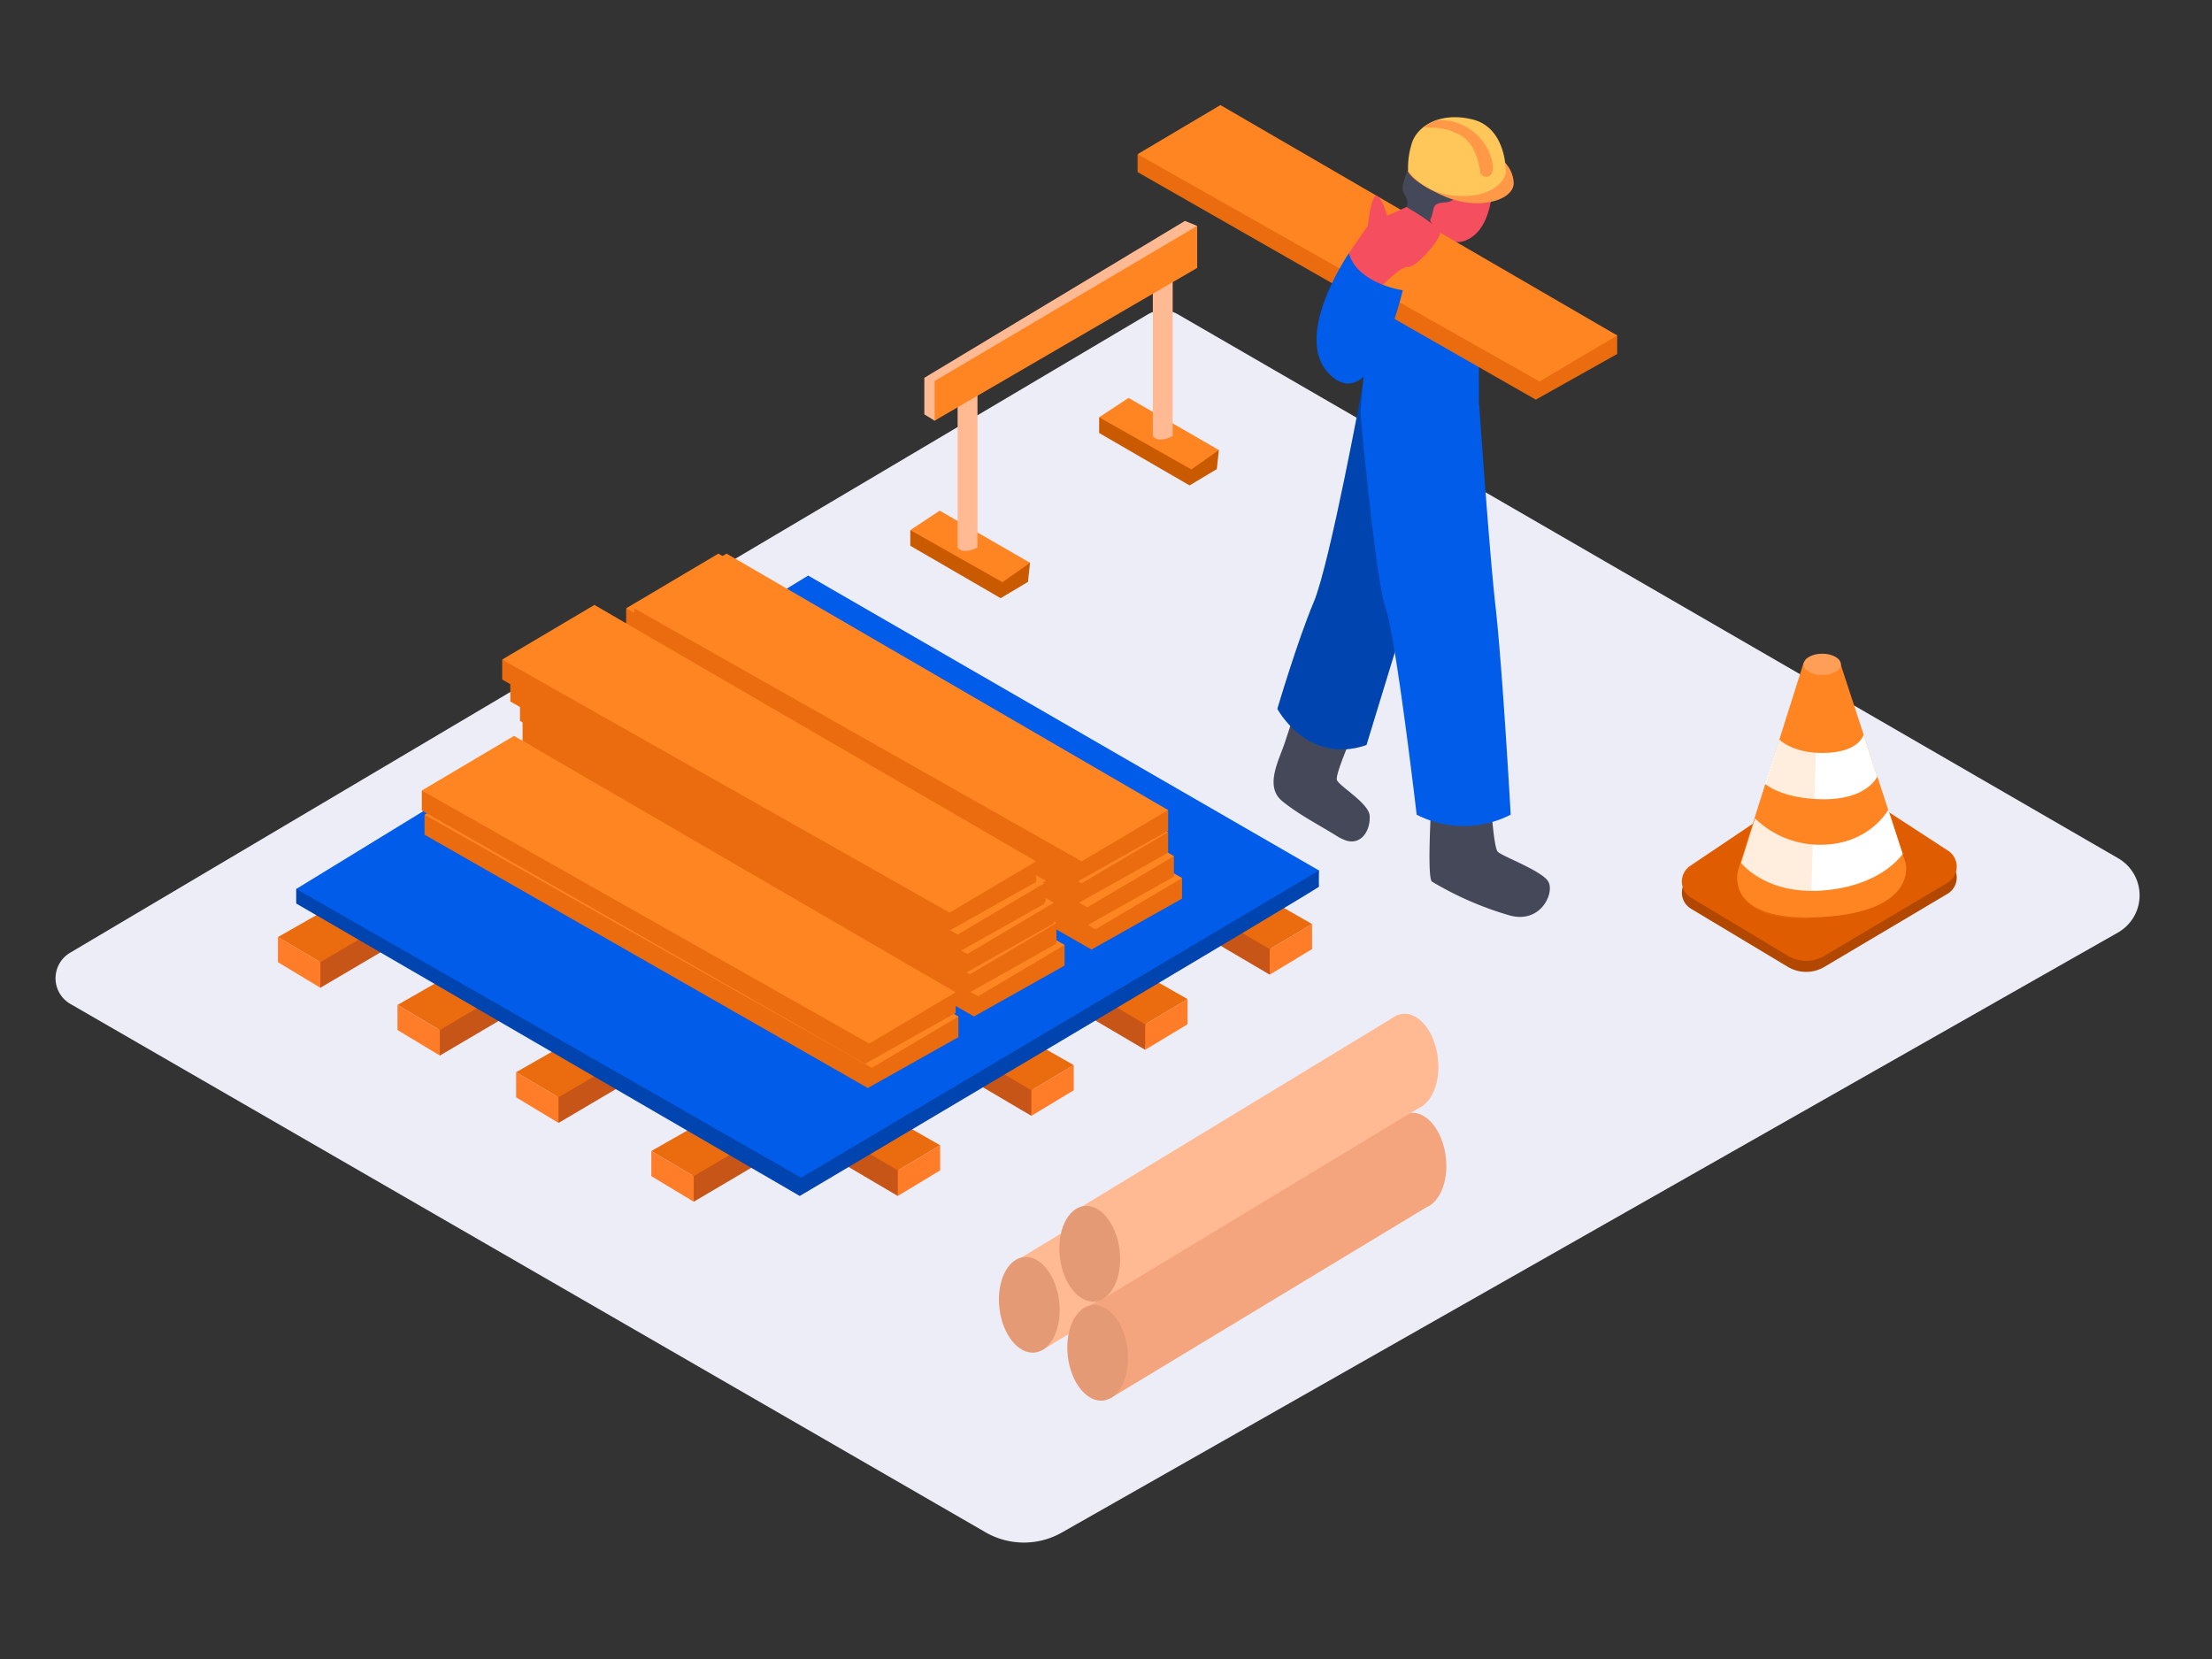 <svg xmlns="http://www.w3.org/2000/svg" viewBox="0 0 400 300"><rect x="0" y="0" width="400" height="300" fill="#333333" stroke="none"/><title>-</title><g style="isolation:isolate"><g id="Layer_1" data-name="Layer 1"><path d="M12.72,181.54l165.54,95.57a13.88,13.88,0,0,0,13.79,0L383,168.63a7.74,7.74,0,0,0,.05-13.42L213,56.84a5.36,5.36,0,0,0-5.42,0L12.67,172.29A5.36,5.36,0,0,0,12.72,181.54Z" fill="#ededf7"/><path d="M269.65,145.78s.47,7.4,1.17,8.22,8,3.43,9.16,5.42-1.27,7.54-6.8,6.17a59.47,59.47,0,0,1-14.24-6.17c-1-.84,0-16,0-16Z" fill="#454859"/><path d="M244.45,133.18s-3,6.8-2.7,7.85,5.78,4.19,5.93,6.49c.16,2.64-1.47,5.22-4.1,4.52a8,8,0,0,1-2.06-1c-3.24-2-6.7-3.77-9.65-6.17-3.28-2.68-.56-7.43.51-10.7q1.52-4.66,3.12-9.29v0Z" fill="#454859"/><path d="M246.49,69.34s-6,32.63-8.92,39.54-6.58,19.3-6.58,19.3,5.44,10.24,16.11,6.54l13.33-43.58" fill="#005ce9"/><path d="M246.49,69.34s-6,32.63-8.92,39.54-6.58,19.3-6.58,19.3,5.44,10.24,16.11,6.54l13.33-43.58" opacity="0.25"/><path d="M267.48,73.15s1.82,26.42,2.92,36.17c1.31,11.51,2.78,38,2.78,38a18.64,18.64,0,0,1-17,0s-3.74-32-5.62-37.38S246,74.49,246,74.49Z" fill="#005ce9"/><path d="M246,74.49l2.1-23.83,19.34,1.41V73.15C261.34,81,246,74.49,246,74.49" fill="#005ce9"/><polyline points="101 203.06 113.07 195.94 109.76 192.39 100.45 198.47" fill="#c65517"/><polyline points="93.33 193.89 107.38 185.87 112.46 191.68 101 198.43" fill="#ea6c0f"/><polygon points="101 198.43 93.33 193.89 93.33 198.43 101 203.06 101 198.43" fill="#ff7c28"/><polyline points="79.54 190.88 91.61 183.77 88.31 180.22 79 186.3" fill="#c65517"/><polyline points="71.88 181.72 85.93 173.7 91.01 179.51 79.54 186.26" fill="#ea6c0f"/><polygon points="79.54 186.26 71.88 181.72 71.88 186.26 79.54 190.88 79.54 186.26" fill="#ff7c28"/><polyline points="57.93 178.62 70 171.51 66.69 167.95 57.39 174.03" fill="#c65517"/><polyline points="50.26 169.45 64.32 161.44 69.4 167.24 57.93 173.99" fill="#ea6c0f"/><polygon points="57.93 173.99 50.26 169.45 50.26 173.99 57.93 178.62 57.93 173.99" fill="#ff7c28"/><polyline points="125.45 217.31 137.52 210.19 134.21 206.64 124.91 212.72" fill="#c65517"/><polyline points="117.78 208.14 131.84 200.13 136.92 205.93 125.45 212.68" fill="#ea6c0f"/><polygon points="125.45 212.68 117.78 208.14 117.78 212.68 125.45 217.31 125.45 212.68" fill="#ff7c28"/><polyline points="186.5 201.78 174.43 194.66 177.74 191.11 187.04 197.19" fill="#c65517"/><polyline points="194.17 192.61 180.11 184.59 175.03 190.4 186.5 197.15" fill="#ea6c0f"/><polygon points="186.5 197.15 194.17 192.61 194.17 197.15 186.5 201.78 186.5 197.15" fill="#ff7c28"/><polyline points="207.08 189.84 195.01 182.73 198.32 179.18 207.62 185.26" fill="#c65517"/><polyline points="214.75 180.67 200.69 172.66 195.61 178.47 207.08 185.22" fill="#ea6c0f"/><polygon points="207.08 185.22 214.75 180.67 214.75 185.22 207.08 189.84 207.08 185.22" fill="#ff7c28"/><polyline points="229.6 176.25 217.52 169.14 220.83 165.59 230.14 171.67" fill="#c65517"/><polyline points="237.26 167.09 223.21 159.07 218.13 164.88 229.6 171.63" fill="#ea6c0f"/><polygon points="229.6 171.63 237.26 167.09 237.26 171.63 229.6 176.25 229.6 171.63" fill="#ff7c28"/><polyline points="162.35 216.27 150.28 209.16 153.59 205.6 162.89 211.68" fill="#c65517"/><polyline points="170.01 207.1 155.96 199.08 150.88 204.89 162.35 211.64" fill="#ea6c0f"/><polygon points="162.35 211.64 170.01 207.1 170.01 211.64 162.35 216.27 162.35 211.64" fill="#ff7c28"/><path d="M53.57,160.75v2.63l91.05,52.88s93.95-55.64,93.89-55.93,0-2.93,0-2.93" fill="#005ce9"/><path d="M53.57,160.75v2.63l91.05,52.88s93.95-55.64,93.89-55.93,0-2.93,0-2.93" opacity="0.25"/><polygon points="144.87 212.96 238.51 157.41 146.14 104.08 53.57 160.75 144.87 212.96" fill="#005ce9"/><polyline points="117.2 122.28 117.2 125.89 197.37 171.71 213.75 162.5 213.75 158.78" fill="#ea6c0f"/><polygon points="213.75 158.78 198.11 168.04 117.2 122.28 133.88 112.4 213.75 158.78" fill="#ff8522"/><polyline points="115.73 118.31 115.73 121.92 195.89 167.74 212.28 158.53 212.28 154.81" fill="#ea6c0f"/><polygon points="212.28 154.81 196.64 164.07 115.73 118.31 132.41 108.43 212.28 154.81" fill="#ff8522"/><polyline points="95.97 134.39 95.97 138 176.13 183.81 192.51 174.61 192.51 170.88" fill="#ea6c0f"/><polygon points="192.51 170.88 176.87 180.15 95.97 134.39 112.65 124.5 192.51 170.88" fill="#ff8522"/><polyline points="94.5 130.42 94.5 134.03 174.66 179.84 191.04 170.64 191.04 166.91" fill="#ea6c0f"/><polygon points="191.04 166.91 175.4 176.18 94.5 130.42 111.18 120.54 191.04 166.91" fill="#ff8522"/><polyline points="76.77 147.33 76.77 150.94 156.93 196.75 173.31 187.55 173.31 183.82" fill="#ea6c0f"/><polygon points="173.31 183.82 157.67 193.09 76.77 147.33 93.45 137.44 173.31 183.82" fill="#ff8522"/><polyline points="76.27 142.95 76.27 146.56 156.43 192.37 172.81 183.17 172.81 179.44" fill="#ea6c0f"/><polygon points="172.81 179.44 157.18 188.71 76.27 142.95 92.95 133.07 172.81 179.44" fill="#ff8522"/><polyline points="114.7 113.97 114.7 117.58 194.86 163.39 211.24 154.19 211.24 150.46" fill="#ea6c0f"/><polygon points="211.24 150.46 195.6 159.72 114.7 113.97 131.38 104.08 211.24 150.46" fill="#ff8522"/><polyline points="113.23 110 113.23 113.61 193.39 159.42 209.77 150.22 209.77 146.49" fill="#ea6c0f"/><polygon points="209.77 146.49 194.13 155.75 113.23 110 129.91 100.11 209.77 146.49" fill="#ff8522"/><polyline points="94.03 126.75 94.03 130.36 174.19 176.18 190.57 166.97 190.57 163.25" fill="#ea6c0f"/><polygon points="190.57 163.25 174.93 172.51 94.03 126.75 110.71 116.87 190.57 163.25" fill="#ff8522"/><polyline points="92.56 122.78 92.56 126.39 172.72 172.21 189.1 163 189.1 159.28" fill="#ea6c0f"/><polygon points="189.1 159.28 173.46 168.54 92.56 122.78 109.24 112.9 189.1 159.28" fill="#ff8522"/><polyline points="114.7 110 114.7 113.61 194.86 159.42 211.24 150.22 211.24 146.49" fill="#ea6c0f"/><polygon points="211.24 146.49 195.6 155.75 114.7 110 131.38 100.11 211.24 146.49" fill="#ff8522"/><polyline points="92.28 123.24 92.28 126.85 172.44 172.66 188.83 163.46 188.83 159.73" fill="#ea6c0f"/><polygon points="188.83 159.73 173.19 169 92.28 123.24 108.97 113.36 188.83 159.73" fill="#ff8522"/><polyline points="90.81 119.27 90.81 122.88 170.97 168.69 187.35 159.49 187.35 155.76" fill="#ea6c0f"/><polygon points="187.35 155.76 171.72 165.03 90.81 119.27 107.49 109.39 187.35 155.76" fill="#ff8522"/><polyline points="184.69 227.41 240.94 193.26 246.57 209.02 188.41 244.17" fill="#ffba93"/><ellipse cx="186.12" cy="235.96" rx="5.44" ry="8.69" transform="translate(-26.21 23.28) rotate(-6.69)" fill="#e59a76"/><ellipse cx="243.66" cy="201.21" rx="5.44" ry="8.69" transform="translate(-21.77 29.74) rotate(-6.69)" fill="#ffba93"/><polyline points="197.07 236.09 253.32 201.95 258.95 217.7 200.78 252.86" fill="#f4a57d"/><ellipse cx="198.49" cy="244.64" rx="5.44" ry="8.69" transform="translate(-27.14 24.78) rotate(-6.69)" fill="#e59a76"/><ellipse cx="256.04" cy="209.9" rx="5.44" ry="8.69" transform="translate(-22.7 31.24) rotate(-6.69)" fill="#f4a57d"/><polyline points="195.63 218.18 251.88 184.03 257.51 199.79 199.34 234.95" fill="#ffba93"/><ellipse cx="197.05" cy="226.73" rx="5.44" ry="8.69" transform="translate(-25.06 24.49) rotate(-6.69)" fill="#e59a76"/><ellipse cx="254.6" cy="191.98" rx="5.44" ry="8.69" transform="translate(-20.62 30.95) rotate(-6.69)" fill="#ffba93"/><path d="M329.86,174.87l22.3-13.23a3.41,3.41,0,0,0,.12-5.8l-18.43-12a5.71,5.71,0,0,0-6.31,0l-21.9,14.74a3.41,3.41,0,0,0,.15,5.75l17.43,10.46A6.47,6.47,0,0,0,329.86,174.87Z" fill="#b24800"/><path d="M329.86,172.87l22.3-13.23a3.41,3.41,0,0,0,.12-5.8l-18.43-12a5.71,5.71,0,0,0-6.31,0l-21.9,14.74a3.41,3.41,0,0,0,.15,5.75l17.43,10.46A6.47,6.47,0,0,0,329.86,172.87Z" fill="#df5d00"/><path d="M326.15,119.86l-11.84,37.45s-2.89,9.5,14.87,8.54,15.42-9.78,15.42-9.78l-11.84-36.21" fill="#ff8522"/><path d="M321.76,133.73s2.35,2.43,7.76,2.43c6.76,0,7.48-3.33,7.48-3.33l2.48,7.57s-1.78,4.27-10,4.13c-7.4-.12-10.3-2.78-10.3-2.78" fill="#fff"/><path d="M317.37,148a16.92,16.92,0,0,0,12,4.76c8.79-.1,12.09-6.35,12.09-6.35l2.61,8s-3.77,5.85-14.61,6.63c-10.22.73-14.61-5-14.61-5" fill="#fff"/><path d="M328.7,120.14h-2.54l-11.84,37.45s-2.69,8.86,13.11,8.6C327.78,150.83,328.55,135.49,328.7,120.14Z" fill="#ff8522" opacity="0.15" style="mix-blend-mode:multiply"/><ellipse cx="329.52" cy="120.14" rx="3.37" ry="1.93" fill="#ff9f57"/><polyline points="169.01 76.07 167.15 74.93 167.15 68.32 214.27 39.95 216.49 40.85" fill="#ffba93"/><polyline points="198.76 75.46 198.76 78.3 215.11 87.78 220.04 84.83 220.41 81.38" fill="#ca5a00"/><polygon points="204.08 71.95 220.41 81.38 215.44 84.89 198.76 75.46 204.08 71.95" fill="#ff8522"/><polyline points="164.61 95.86 164.61 98.69 180.95 108.17 185.89 105.22 186.26 101.77" fill="#ca5a00"/><polygon points="169.93 92.34 186.26 101.77 181.28 105.28 164.61 95.86 169.93 92.34" fill="#ff8522"/><path d="M208.47,51.63V78.85s.79,1.43,3.59,0V50.17" fill="#ffba93"/><path d="M173.17,71.82V99s.79,1.43,3.59,0V70.36" fill="#ffba93"/><polygon points="169.01 68.9 169.01 76.07 216.49 48.45 216.49 40.85 169.01 68.9" fill="#ff8522"/><path d="M269.92,31.33s.72,10-5,12.2S254,32.71,258,27.75" fill="#f54e5f"/><path d="M264.15,34.84c-.74-.07-.67,1.63-2.92,1.77s-1.88,1-2.25,2.18-.72,2.18-2.4,2a2.5,2.5,0,0,1-2.24-3.37c.7-1.55-.84-2.25-.7-3.51s1.13-5.06,3.62-5.48" fill="#454859"/><path d="M270.73,28.32a5.73,5.73,0,0,1,3,4.76c0,3.23-6.58,5.06-12.65,2.37s-6.52-4.57-6.52-4.57" fill="#ff9948"/><path d="M272.28,30.88s.13-7.82-6.07-9.3-10.27,1.55-11,4.65a14.26,14.26,0,0,0-.58,4.65,11.65,11.65,0,0,0,8.84,4.52C269.63,35.86,272.42,32.65,272.28,30.88Z" fill="#ffc759"/><path d="M257.25,23.09c.18-.16,1.22,0,1.49,0a10.75,10.75,0,0,1,5.54,1.46c1.94,1.27,2.77,3.39,3.23,5.58a6.87,6.87,0,0,1,.17,1.14,1.16,1.16,0,0,0,1.51.62c1.06-.4.75-2.12.75-2.13a9.61,9.61,0,0,0-10.27-8A15.58,15.58,0,0,0,257.25,23.09Z" fill="#ff9948"/><polyline points="205.71 27.88 205.71 31.12 277.72 72.27 292.44 64.01 292.44 60.66" fill="#ea6c0f"/><polygon points="292.44 60.66 278.39 68.98 205.71 27.88 220.69 19 292.44 60.66" fill="#ff8522"/><path d="M243.93,45.76l3.41-4.93s.65-6,1.68-5.39S250.85,39,250.85,39l3.5-1.56s6,3.48,6.08,4.63-4.24,6.35-5.86,6.21-6.11,4.93-6.11,4.93S244.18,48.58,243.93,45.76Z" fill="#f54e5f"/><path d="M249.48,51.26c-2.45-1.06-4.89-2.85-5.55-5.49C242.86,47.37,233.4,62,241,68.2c6.74,5.54,11.37-10.48,12.67-15.71A17.82,17.82,0,0,1,249.48,51.26Z" fill="#005ce9"/></g></g></svg>